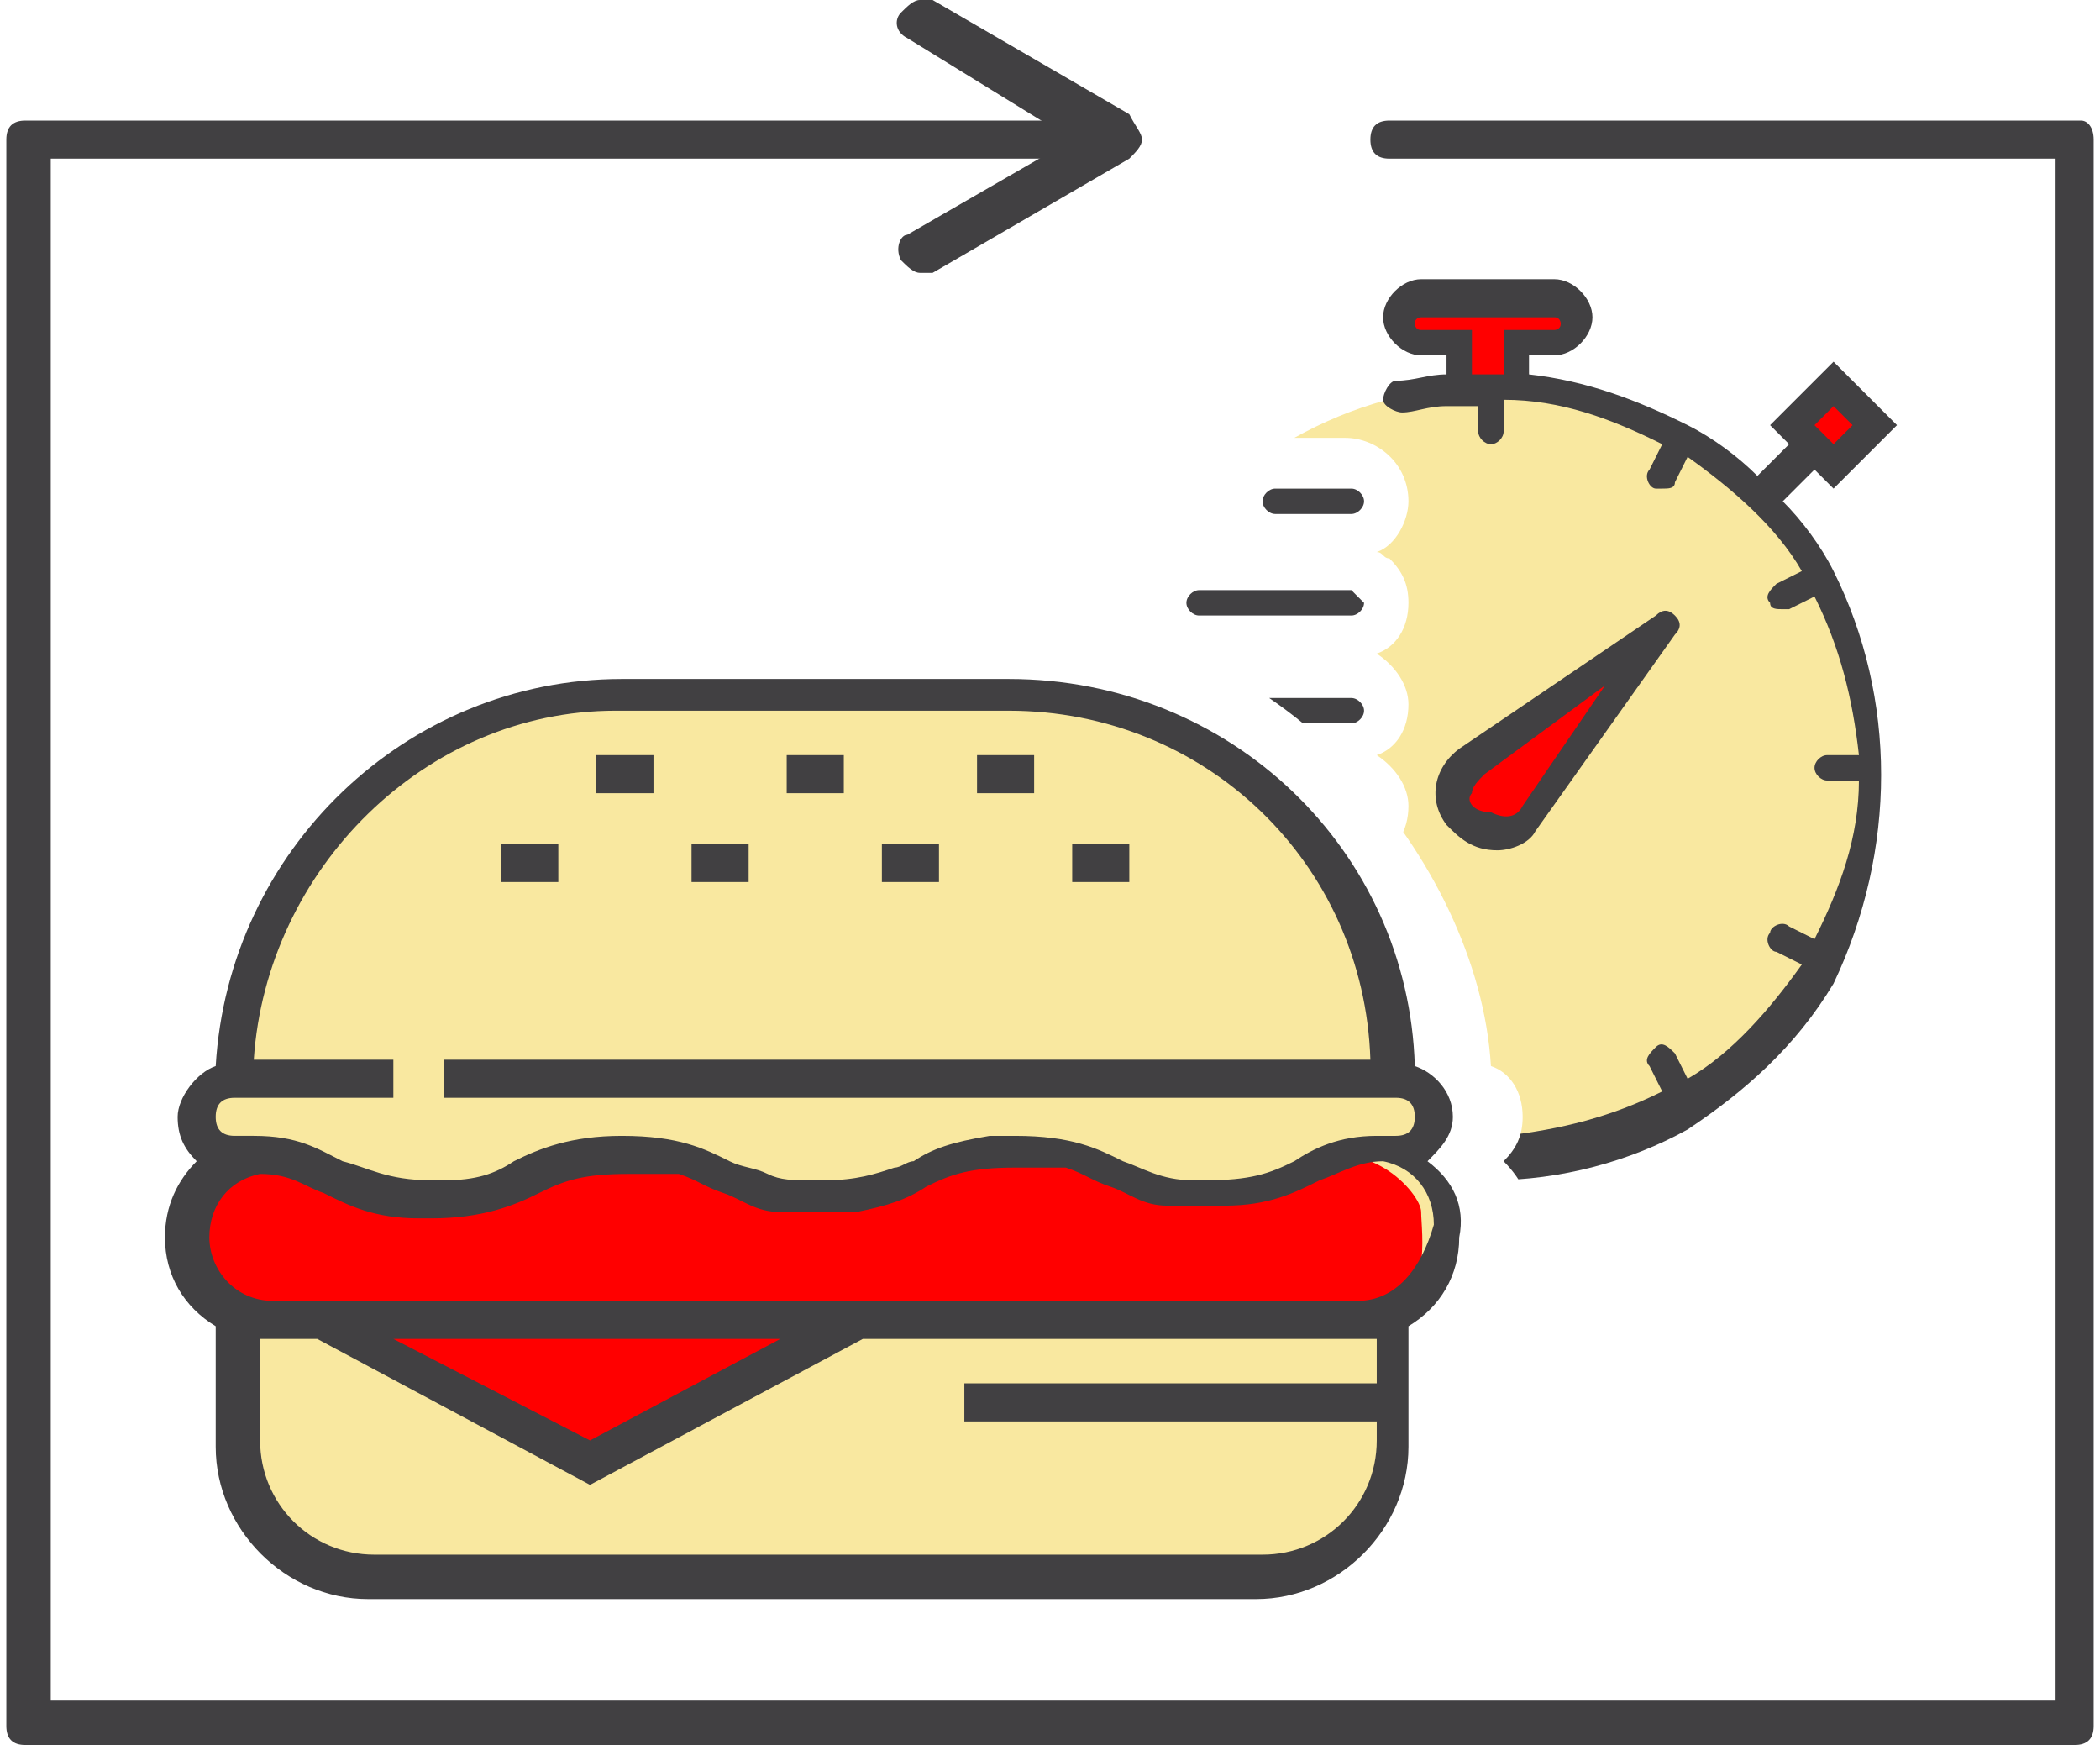 <?xml version="1.0" encoding="utf-8"?>
<!-- Generator: Adobe Illustrator 21.1.0, SVG Export Plug-In . SVG Version: 6.00 Build 0)  -->
<svg version="1.1" id="Layer_1" xmlns="http://www.w3.org/2000/svg" xmlns:xlink="http://www.w3.org/1999/xlink" x="0px" y="0px"
	 viewBox="0 0 33.1 27.5" style="enable-background:new 0 0 33.1 27.5;" xml:space="preserve">
<style type="text/css">
	.st0{fill:#F9E8A0;}
	.st1{fill:none;}
	.st2{fill:#414042;}
	.st3{fill:#FF0000;}
	.st4{fill:#CE593F;}
	.st5{fill:#EF8829;}
	.st6{clip-path:url(#SVGID_2_);}
	.st7{fill:#3F2D20;}
	.st8{fill:#F8E79F;}
	.st9{clip-path:url(#SVGID_4_);}
	.st10{clip-path:url(#SVGID_6_);}
	.st11{fill:#F7B239;}
	.st12{fill:#E09B2D;}
	.st13{fill:#9AD14B;}
	.st14{fill:#F95428;}
	.st15{fill:#E54728;}
	.st16{fill:#B27214;}
	.st17{fill:#F4DE3B;}
	.st18{fill:#90BC42;}
	.st19{fill:#FFFFFF;}
	.st20{clip-path:url(#SVGID_8_);fill:#FFFFFF;}
	.st21{clip-path:url(#SVGID_8_);fill:#333333;}
	.st22{fill:#CC722E;}
	.st23{fill:#B25719;}
	.st24{fill:#FFA91F;}
	.st25{fill:#8C5549;}
	.st26{opacity:0.15;}
	.st27{fill:#202020;}
	.st28{fill:#A4A4A5;}
	.st29{fill:#DCE0E2;}
	.st30{fill:#354251;}
	.st31{fill:#9DB6CA;}
	.st32{fill:#9ACFDF;}
	.st33{clip-path:url(#SVGID_10_);}
	.st34{clip-path:url(#SVGID_12_);}
	.st35{clip-path:url(#SVGID_14_);}
	.st36{fill:#FF7424;}
	.st37{fill:#FF4C1C;}
	.st38{fill:#DDA558;}
	.st39{fill:#D4F8F5;}
	.st40{opacity:0.1;fill:#54858D;enable-background:new    ;}
	.st41{fill:#FFD755;}
	.st42{fill:#FFF6C4;}
	.st43{fill:#6DA8D6;}
	.st44{fill:#FFDA44;}
	.st45{fill:#3FC378;}
	.st46{fill:#C9EEAE;}
	.st47{fill:#E21220;}
	.st48{fill:#FF505D;}
	.st49{fill:#FF7C80;}
	.st50{fill:#93298D;}
	.st51{fill:#FFF5CC;}
	.st52{fill:#0DD9DD;}
	.st53{fill:#02A6AA;}
	.st54{fill:#FDD44B;}
	.st55{fill:#84BD93;}
	.st56{clip-path:url(#SVGID_16_);fill:#EF8829;}
	.st57{clip-path:url(#SVGID_16_);fill:#3F2D20;}
	.st58{fill:none;stroke:#414042;stroke-width:0.75;stroke-miterlimit:10;}
	.st59{fill:#F6F6F6;}
	.st60{fill:#FF1D25;}
	.st61{fill:#FBB03B;}
	.st62{fill:#C7B299;}
	.st63{fill:#D2C1AD;}
	.st64{fill:#998675;}
	.st65{fill:#FF4A51;}
	.st66{fill:#B20209;}
	.st67{fill:#F0C891;}
	.st68{fill:none;stroke:#464646;stroke-width:16;stroke-linecap:round;stroke-linejoin:round;stroke-miterlimit:10;}
	.st69{clip-path:url(#SVGID_18_);}
	.st70{clip-path:url(#SVGID_20_);}
	.st71{clip-path:url(#SVGID_22_);}
	.st72{clip-path:url(#SVGID_24_);}
	.st73{clip-path:url(#SVGID_26_);}
	.st74{clip-path:url(#SVGID_28_);}
</style>
<g>
	<g>
		<path class="st0" d="M6.4,24.8c0,0-2.7,0.3-2.7-2.1v-2c0,0-0.7-0.3-0.7-1.3c0,0,0-0.8,0.6-1.1c-0.4-0.2-0.8-1.1,0-1.3
			c0-0.4,0.8-7.2,8.7-6.1h4c0,0,5.1,0.5,5.6,6.1c0,0,1.3,0.3,0.2,1.3c0.5,0.3,1.3,1.9-0.1,2.5c-0.1,0.6,0,1.9,0,1.9
			s-0.2,2.1-2.1,2.3L6.4,24.8z"/>
		<path class="st3" d="M3.9,20.8c0,0-0.9-0.6-0.9-1.7s1.4-0.9,1.8-0.6c0.4,0.2,1.9,0.9,3.4,0.1c1.5-0.7,2-0.7,3,0
			c1,0.7,2.5,0.2,3.3-0.2c0.8-0.4,1.8-0.4,2.7,0.1c0.8,0.5,2.3,0.5,3.3-0.1c1-0.6,1.9,0.4,1.9,0.7c0,0.3,0.2,1.5-0.7,1.7
			c-1,0-8.9,0.1-8.9,0.1L9.3,23l-3.8-2.2L3.9,20.8z"/>
		<g>
			<path class="st2" d="M22.5,18.3c0.2-0.2,0.4-0.4,0.4-0.7c0-0.4-0.3-0.7-0.6-0.8c-0.1-3.4-2.9-6.1-6.4-6.1H9.8
				c-3.4,0-6.2,2.7-6.4,6.1c-0.3,0.1-0.6,0.5-0.6,0.8c0,0.3,0.1,0.5,0.3,0.7c-0.3,0.3-0.5,0.7-0.5,1.2c0,0.6,0.3,1.1,0.8,1.4v1.9
				c0,1.3,1.1,2.4,2.4,2.4h14c1.3,0,2.4-1.1,2.4-2.4v-1.9c0.5-0.3,0.8-0.8,0.8-1.4C23.1,19,22.9,18.6,22.5,18.3L22.5,18.3z
				 M3.7,17.3h2.5v-0.6H4c0.2-3,2.7-5.5,5.7-5.5h6.2c3.1,0,5.6,2.4,5.7,5.5H7v0.6H22c0.2,0,0.3,0.1,0.3,0.3s-0.1,0.3-0.3,0.3
				c-0.1,0-0.2,0-0.3,0l0,0l0,0c-0.6,0-1,0.2-1.3,0.4c-0.4,0.2-0.7,0.3-1.4,0.3c-0.1,0-0.2,0-0.2,0c-0.5,0-0.8-0.2-1.1-0.3
				c-0.4-0.2-0.8-0.4-1.7-0.4c-0.2,0-0.3,0-0.4,0c-0.6,0.1-0.9,0.2-1.2,0.4c-0.1,0-0.2,0.1-0.3,0.1c-0.3,0.1-0.6,0.2-1.1,0.2
				c0,0,0,0,0,0l0,0l0,0c0,0,0,0-0.1,0c0,0,0,0-0.1,0c0,0,0,0,0,0c-0.3,0-0.5,0-0.7-0.1c-0.2-0.1-0.4-0.1-0.6-0.2
				c-0.4-0.2-0.8-0.4-1.7-0.4c-0.8,0-1.3,0.2-1.7,0.4c-0.3,0.2-0.6,0.3-1.1,0.3c-0.1,0-0.2,0-0.2,0c-0.7,0-1-0.2-1.4-0.3
				C5,18.1,4.7,17.9,4,17.9l0,0h0c-0.1,0-0.2,0-0.3,0c-0.2,0-0.3-0.1-0.3-0.3C3.4,17.4,3.5,17.3,3.7,17.3L3.7,17.3z M21.7,21.8h-6.5
				v0.6h6.5v0.3c0,1-0.8,1.8-1.8,1.8h-14c-1,0-1.8-0.8-1.8-1.8v-1.6h0.9l4.3,2.3l4.3-2.3h8.1V21.8z M6.2,21.1h6.1l-3,1.6L6.2,21.1z
				 M21.4,20.5h-6.7v0H4.3c-0.6,0-1-0.5-1-1c0-0.5,0.3-0.9,0.8-1c0.5,0,0.7,0.2,1,0.3c0.4,0.2,0.8,0.4,1.5,0.4c0,0,0.1,0,0.2,0
				c0.8,0,1.3-0.2,1.7-0.4c0.4-0.2,0.7-0.3,1.4-0.3c0.2,0,0.3,0,0.5,0c0.1,0,0.1,0,0.2,0c0,0,0.1,0,0.1,0c0.3,0.1,0.4,0.2,0.7,0.3
				c0.3,0.1,0.5,0.3,0.9,0.3c0.1,0,0.1,0,0.2,0c0,0,0.1,0,0.1,0c0.1,0,0.3,0,0.4,0h0c0.2,0,0.3,0,0.5,0c0.5-0.1,0.8-0.2,1.1-0.4
				c0,0,0,0,0,0c0.4-0.2,0.7-0.3,1.4-0.3c0.2,0,0.3,0,0.5,0c0.1,0,0.1,0,0.2,0c0,0,0.1,0,0.1,0c0.3,0.1,0.4,0.2,0.7,0.3
				c0.3,0.1,0.5,0.3,0.9,0.3c0.1,0,0.1,0,0.2,0c0,0,0.1,0,0.1,0c0.1,0,0.3,0,0.4,0c0.1,0,0.1,0,0.2,0c0.7,0,1.1-0.2,1.5-0.4
				c0.3-0.1,0.6-0.3,1-0.3c0.5,0.1,0.8,0.5,0.8,1C22.4,20,22,20.5,21.4,20.5L21.4,20.5z M21.4,20.5"/>
			<rect x="9.4" y="11.9" class="st2" width="0.9" height="0.6"/>
			<rect x="10.9" y="13.3" class="st2" width="0.9" height="0.6"/>
			<rect x="7.9" y="13.3" class="st2" width="0.9" height="0.6"/>
			<rect x="16.9" y="13.3" class="st2" width="0.9" height="0.6"/>
			<rect x="13.9" y="13.3" class="st2" width="0.9" height="0.6"/>
			<rect x="12.4" y="11.9" class="st2" width="0.9" height="0.6"/>
			<rect x="15.4" y="11.9" class="st2" width="0.9" height="0.6"/>
		</g>
	</g>
	<g>
		<defs>
			<path id="SVGID_27_" d="M30,3.9H17.1v4.4V10c3,0,6.2,3.5,6.4,6.8c0.3,0.1,0.5,0.4,0.5,0.8c0,0.3-0.1,0.5-0.3,0.7
				c0.3,0.3,0.5,0.7,0.5,1.2c0,0.1,0,0.2,0,0.3H30V3.9z"/>
		</defs>
		<clipPath id="SVGID_2_">
			<use xlink:href="#SVGID_27_"  style="overflow:visible;"/>
		</clipPath>
		<g class="st6">
			<g>
				<path class="st0" d="M23.4,6.1c-1.1,0-2.1,0.3-3,0.8h0.8c0.5,0,1,0.4,1,1c0,0.3-0.2,0.7-0.5,0.8c0.1,0,0.1,0.1,0.2,0.1
					c0.2,0.2,0.3,0.4,0.3,0.7c0,0.4-0.2,0.7-0.5,0.8c0.3,0.2,0.5,0.5,0.5,0.8c0,0.4-0.2,0.7-0.5,0.8c0.3,0.2,0.5,0.5,0.5,0.8
					c0,0.4-0.2,0.7-0.5,0.8c0.1,0,0.1,0.1,0.2,0.1c0.2,0.2,0.3,0.4,0.3,0.7c0,0.4-0.2,0.7-0.5,0.8c0.3,0.2,0.5,0.5,0.5,0.8
					c0,0.5-0.4,1-1,1H20c1,0.7,2.2,1.1,3.4,1.1c3.4,0,6.1-2.7,6.1-6.1S26.8,6.1,23.4,6.1z"/>
				<g>
					<polygon class="st3" points="24.7,4.7 22.1,4.7 22.1,5.3 22.9,5.3 22.9,6 23.9,6 23.9,5.3 24.7,5.3 					"/>
					
						<rect x="28.4" y="6.4" transform="matrix(0.707 -0.707 0.707 0.707 3.686 22.385)" class="st3" width="0.9" height="0.8"/>
					<path class="st3" d="M23,12.5c0,0-0.1-0.2,0.2-0.5s2.7-1.9,2.7-1.9l-2.1,3C23.8,13.1,23.1,13.2,23,12.5z"/>
				</g>
				<g>
					<path class="st2" d="M23.6,13.4c0.2,0,0.5-0.1,0.6-0.3l2.2-3.1c0.1-0.1,0.1-0.2,0-0.3c-0.1-0.1-0.2-0.1-0.3,0L23,11.8
						c-0.4,0.3-0.5,0.8-0.2,1.2C23,13.2,23.2,13.4,23.6,13.4L23.6,13.4z M23.2,12.5c0-0.1,0.1-0.2,0.2-0.3l1.9-1.4l-1.3,1.9
						c-0.1,0.2-0.3,0.2-0.5,0.1C23.2,12.8,23.1,12.6,23.2,12.5L23.2,12.5z"/>
					<path class="st2" d="M28.9,9L28.9,9L28.9,9c-0.2-0.4-0.5-0.8-0.8-1.1l0.5-0.5l0.3,0.3l1-1l-1-1l-1,1L28.2,7l-0.5,0.5
						c-0.3-0.3-0.7-0.6-1.1-0.8l0,0l0,0C25.8,6.3,25,6,24.1,5.9V5.6h0.4c0.3,0,0.6-0.3,0.6-0.6c0-0.3-0.3-0.6-0.6-0.6h-2.1
						c-0.3,0-0.6,0.3-0.6,0.6c0,0.3,0.3,0.6,0.6,0.6h0.4v0.3c-0.3,0-0.5,0.1-0.8,0.1c-0.1,0-0.2,0.2-0.2,0.3c0,0.1,0.2,0.2,0.3,0.2
						c0.2,0,0.4-0.1,0.7-0.1h0.3h0.2v0.4c0,0.1,0.1,0.2,0.2,0.2c0.1,0,0.2-0.1,0.2-0.2V6.3c0.9,0,1.7,0.3,2.5,0.7l-0.2,0.4
						c-0.1,0.1,0,0.3,0.1,0.3c0,0,0.1,0,0.1,0c0.1,0,0.2,0,0.2-0.1l0.2-0.4c0.7,0.5,1.4,1.1,1.8,1.8l-0.4,0.2
						c-0.1,0.1-0.2,0.2-0.1,0.3c0,0.1,0.1,0.1,0.2,0.1c0,0,0.1,0,0.1,0l0.4-0.2c0.4,0.8,0.6,1.6,0.7,2.5h-0.5
						c-0.1,0-0.2,0.1-0.2,0.2c0,0.1,0.1,0.2,0.2,0.2h0h0.5c0,0.9-0.3,1.7-0.7,2.5l-0.4-0.2c-0.1-0.1-0.3,0-0.3,0.1
						c-0.1,0.1,0,0.3,0.1,0.3l0,0l0.4,0.2c-0.5,0.7-1.1,1.4-1.8,1.8l-0.2-0.4c-0.1-0.1-0.2-0.2-0.3-0.1c-0.1,0.1-0.2,0.2-0.1,0.3
						l0.2,0.4c-0.8,0.4-1.6,0.6-2.5,0.7v-0.5c0-0.1-0.1-0.2-0.2-0.2c-0.1,0-0.2,0.1-0.2,0.2v0V18c-0.4,0-0.8-0.1-1.1-0.1
						c-0.1,0-0.3,0-0.3,0.2c0,0.1,0,0.3,0.2,0.3c0.5,0.1,0.9,0.2,1.4,0.2h0c1.1,0,2.2-0.3,3.1-0.8l0,0l0,0c0.9-0.6,1.7-1.3,2.3-2.3
						l0,0l0,0C29.9,13.4,29.9,11,28.9,9L28.9,9z M28.9,6.4l0.3,0.3L28.9,7l-0.3-0.3L28.9,6.4z M23.2,5.9V5.2h-0.8
						c-0.1,0-0.1-0.1-0.1-0.1c0-0.1,0.1-0.1,0.1-0.1h2.1c0.1,0,0.1,0.1,0.1,0.1c0,0.1-0.1,0.1-0.1,0.1h-0.8v0.7H23.2L23.2,5.9z
						 M21.3,7.7h-1.2c-0.1,0-0.2,0.1-0.2,0.2c0,0.1,0.1,0.2,0.2,0.2h1.2c0.1,0,0.2-0.1,0.2-0.2C21.5,7.8,21.4,7.7,21.3,7.7z
						 M21.3,9.3h-2.4c-0.1,0-0.2,0.1-0.2,0.2c0,0.1,0.1,0.2,0.2,0.2h0h2.4c0.1,0,0.2-0.1,0.2-0.2C21.5,9.5,21.4,9.4,21.3,9.3
						C21.3,9.3,21.3,9.3,21.3,9.3z M21.3,11h-3.5c-0.1,0-0.2,0.1-0.2,0.2s0.1,0.2,0.2,0.2h3.5c0.1,0,0.2-0.1,0.2-0.2
						S21.4,11,21.3,11z M21.3,12.7h-4.5c-0.1,0-0.2,0.1-0.2,0.2s0.1,0.2,0.2,0.2h4.5c0.1,0,0.2-0.1,0.2-0.2S21.4,12.7,21.3,12.7z
						 M21.3,14.3h-3.1c-0.1,0-0.2,0.1-0.2,0.2c0,0.1,0.1,0.2,0.2,0.2c0,0,0,0,0,0h3.1c0.1,0,0.2-0.1,0.2-0.2
						C21.5,14.4,21.4,14.3,21.3,14.3C21.3,14.3,21.3,14.3,21.3,14.3z M21.3,16h-1.6c-0.1,0-0.2,0.1-0.2,0.2c0,0.1,0.1,0.2,0.2,0.2
						h1.6c0.1,0,0.2-0.1,0.2-0.2C21.5,16.1,21.4,16,21.3,16z"/>
				</g>
			</g>
		</g>
	</g>
</g>
<g>
	<path class="st2" d="M0.4,27.5c-0.2,0-0.3-0.1-0.3-0.3v-25c0-0.2,0.1-0.3,0.3-0.3h16.5c0.2,0,0.3,0.1,0.3,0.3s-0.1,0.3-0.3,0.3H0.8
		l0,24.3l31.6,0l0-24.3l-10.5,0c-0.2,0-0.3-0.1-0.3-0.3s0.1-0.3,0.3-0.3h10.9C32.9,1.9,33,2,33,2.2v25c0,0.2-0.1,0.3-0.3,0.3H0.4z"
		/>
	<path class="st2" d="M14.5,4.3c-0.1,0-0.2-0.1-0.3-0.2c-0.1-0.2,0-0.4,0.1-0.4l2.6-1.5l-2.6-1.6c-0.2-0.1-0.2-0.3-0.1-0.4
		C14.3,0.1,14.4,0,14.5,0c0.1,0,0.1,0,0.2,0l3.1,1.8C17.9,2,18,2.1,18,2.2s-0.1,0.2-0.2,0.3l-3.1,1.8C14.6,4.3,14.6,4.3,14.5,4.3z"
		/>
</g>
</svg>

